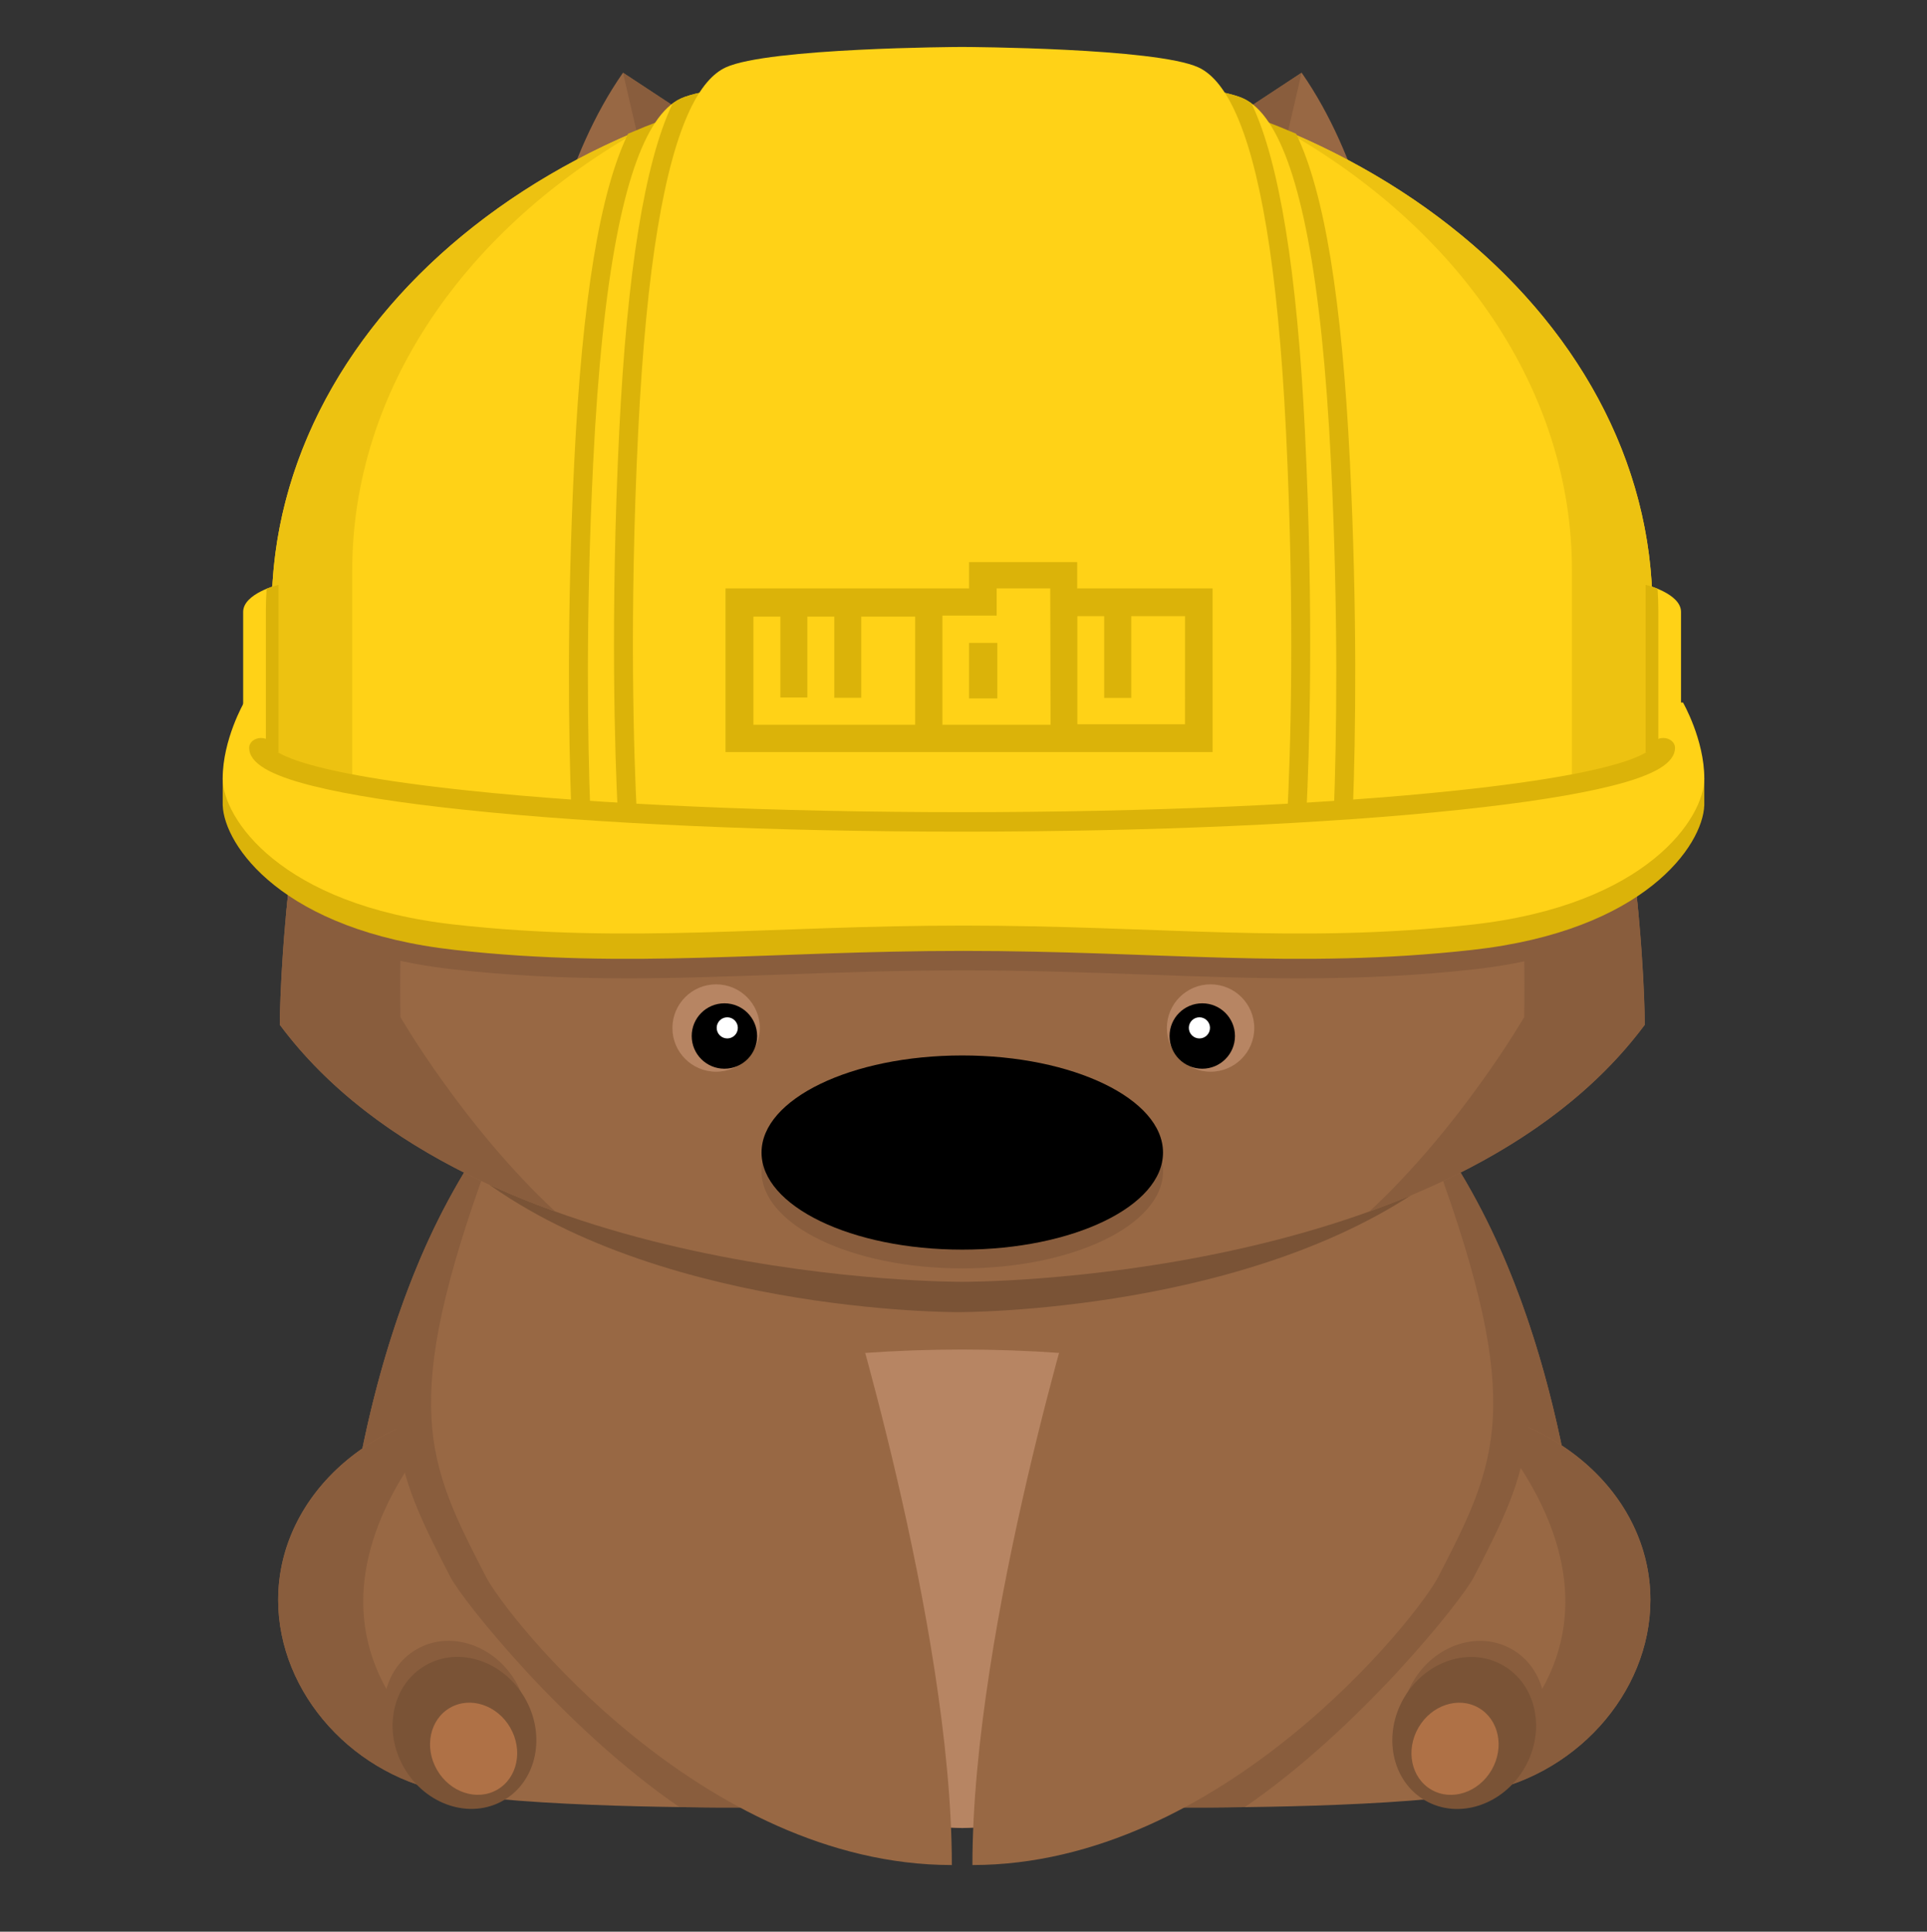 <svg xmlns="http://www.w3.org/2000/svg" xmlns:xlink="http://www.w3.org/1999/xlink" id="Layer_1" width="1080" height="1082.838" x="0" y="0" enable-background="new 0 0 1080 1082.838" version="1.1" viewBox="0 0 1080 1082.838" xml:space="preserve"><rect x="0" y="0" width="1080" height="1082.838" fill="#333333" stroke="none"/><g id="Layer_1_1_"><g id="npm-wombat"><g><g id="body__x2B__legs"><g id="body_2_"><g id="body"><path id="body_1_" fill="#986844" d="M835.561,688.896C781.152,575.474,669.822,486.121,539.333,486.12 c-130.485,0.001-241.816,89.353-296.226,202.771c-54.408,113.428-54.46,249.319-54.46,249.319 c118.524,80.148,350.686,86.521,350.686,86.521s232.206-6.389,350.687-86.521C890.02,938.215,889.969,802.318,835.561,688.896 z"/><g id="body_shadow"><path fill="#895D3D" d="M330.966,995.948c-135.034-122.052-51.083-339.339-51.083-339.339L319,602.185 c0,0-13.179,4.335-25.65,7.978c-19.846,24.117-36.787,50.688-50.242,78.736c-50.691,105.676-54.199,230.837-54.441,247.442 c0,0.031-0.001,0.063-0.001,0.093c-0.003,0.207-0.005,0.395-0.007,0.562c0,0.037,0,0.072-0.001,0.104 c-0.002,0.149-0.003,0.283-0.004,0.402c0,0.062-0.001,0.112-0.001,0.167c0,0.078-0.001,0.151-0.001,0.213 c0,0.063,0,0.105-0.001,0.15c0,0.104,0,0.181,0,0.181C227.832,964.712,279.437,983.144,330.966,995.948 C330.967,995.948,330.967,995.948,330.966,995.948z"/><path fill="#895D3D" d="M747.754,995.948c135.034-122.052,51.084-339.339,51.084-339.339l-39.117-54.43 c0,0,13.184,4.336,25.65,7.978c19.846,24.117,36.787,50.688,50.242,78.733c50.688,105.679,54.199,230.84,54.438,247.445 c0,0.031,0.001,0.063,0.002,0.093c0.006,0.207,0.008,0.395,0.01,0.562c0,0.037,0.003,0.072,0.003,0.104 c0.002,0.149,0.003,0.283,0.004,0.402c0.001,0.062,0.002,0.112,0.002,0.167c0,0.078,0.001,0.151,0.002,0.213 c0,0.063,0,0.105,0,0.15c0.001,0.104,0.001,0.181,0.001,0.181C850.889,964.712,799.284,983.144,747.754,995.948 L747.754,995.948z"/></g></g><g id="belly"><path fill="#B78563" d="M539.312,756.51c-149.29,0-278.978,42.325-344.519,104.489c-6.136,45.533-6.15,77.216-6.15,77.216 c118.524,80.148,350.686,86.521,350.686,86.521s232.206-6.39,350.688-86.521c0,0-0.017-31.661-6.146-77.168 C818.352,798.857,688.635,756.51,539.312,756.51z"/><g id="belly_shadow"><path fill="#A57859" d="M330.859,995.922c0,0-71.103-54.922-76.443-177.001c0,0-43.336,23.688-59.626,42.132 c-6.128,45.504-6.143,77.162-6.143,77.162c39.156,26.479,90.715,44.902,142.209,57.707 C330.857,995.922,330.858,995.922,330.859,995.922z"/><path fill="#A57859" d="M747.809,995.922c0,0,71.104-54.922,76.442-177.001c0,0,43.336,23.688,59.626,42.132 c6.129,45.504,6.143,77.162,6.143,77.162c-39.151,26.479-90.715,44.902-142.209,57.707H747.809z"/></g></g></g><g id="legs"><g id="leg"><path fill="#986844" d="M393.117,849.969c-0.001-0.002-0.002-0.002-0.003-0.004c-20.121-36.354-62.928-61.458-112.486-61.458 c-68.887,0-124.731,48.496-124.731,108.316c0,52.562,42.761,100.077,98.604,108.677s164.779,7.7,164.779,7.7 C446.034,993.631,416,890.621,393.117,849.969z"/><g id="shadow_3_"><path fill="#895D3D" d="M280.627,1007c-156.346-92.484-26.365-216.027-26.321-216.068 c-56.246,10.493-98.41,53.914-98.41,105.896c0,52.562,42.761,100.077,98.604,108.677c8.67,1.335,18.621,2.441,29.245,3.357 C282.724,1008.246,281.691,1007.629,280.627,1007z"/><ellipse cx="255.323" cy="962.416" fill="#895D3D" rx="43.713" ry="39.085" transform="matrix(-0.5 -0.866 0.866 -0.5 -450.485 1664.748)"/></g><g><ellipse cx="260.329" cy="971.4" fill="#7A5336" rx="43.714" ry="39.085" transform="matrix(-0.5 -0.866 0.866 -0.5 -450.758 1682.558)"/><ellipse cx="265.458" cy="980.283" fill="#AF7146" rx="26.499" ry="23.692" transform="matrix(-0.5 -0.866 0.866 -0.5 -450.755 1700.326)"/></g></g><g id="leg_2_"><path fill="#986844" d="M687.771,849.969c0.002-0.002,0.002-0.002,0.004-0.004c20.121-36.354,62.928-61.458,112.481-61.458 c68.892,0,124.73,48.496,124.73,108.316c0,52.562-42.767,100.077-98.604,108.677s-164.775,7.7-164.775,7.7 C634.854,993.631,664.888,890.621,687.771,849.969z"/><g id="shadow_2_"><path fill="#895D3D" d="M800.261,1007c156.347-92.484,26.364-216.027,26.32-216.068 c56.246,10.493,98.41,53.914,98.41,105.896c0,52.562-42.763,100.077-98.604,108.677c-8.67,1.335-18.621,2.441-29.244,3.357 C798.163,1008.246,799.196,1007.629,800.261,1007z"/><ellipse cx="825.605" cy="962.464" fill="#895D3D" rx="43.715" ry="39.086" transform="matrix(-0.5 0.866 -0.866 -0.5 2071.929 728.717)"/></g><g><ellipse cx="820.601" cy="971.471" fill="#7A5336" rx="43.715" ry="39.086" transform="matrix(-0.5 0.866 -0.866 -0.5 2072.221 746.553)"/><ellipse cx="815.455" cy="980.324" fill="#AF7146" rx="26.499" ry="23.693" transform="matrix(-0.5 0.866 -0.866 -0.5 2072.17 764.296)"/></g></g></g></g><g id="arms"><g id="arm_2_"><path id="shaodw" fill="#895D3D" d="M238.57,698.723c-0.98,2.19-1.95,4.39-2.894,6.587c-0.071,0.166-0.139,0.333-0.209,0.499 c-26.921,92.87-11.07,123.695,16.792,177.938c7.083,13.788,64.561,85.475,128.542,129.271 c22.635,0.313,38.438,0.188,38.479,0.188c38.424,5.729,71.901,8.671,93.679,10.142c-5.9-133.562-61.153-310.518-61.153-310.518 s-58.333-134.018-120.074-142.88c-2.273,2.051-4.521,4.132-6.743,6.237c-0.074,0.068-0.147,0.144-0.221,0.214 c-4.385,4.166-8.671,8.44-12.854,12.822c-0.137,0.146-0.273,0.287-0.41,0.436c-4.13,4.34-8.159,8.781-12.083,13.313 c-0.139,0.16-0.278,0.319-0.417,0.48c-1.948,2.26-3.872,4.542-5.768,6.849c-0.081,0.102-0.16,0.196-0.241,0.295 c-1.86,2.271-3.695,4.562-5.504,6.867c-0.084,0.107-0.169,0.213-0.253,0.32c-1.797,2.3-3.565,4.623-5.311,6.964 c-0.217,0.291-0.432,0.583-0.647,0.875c-3.438,4.638-6.771,9.352-9.996,14.137c-0.265,0.396-0.529,0.785-0.792,1.183 c-1.579,2.355-3.136,4.729-4.662,7.125c-0.101,0.154-0.199,0.314-0.3,0.478c-1.431,2.252-2.835,4.521-4.219,6.799 c-0.256,0.42-0.513,0.84-0.767,1.263c-1.419,2.355-2.814,4.729-4.182,7.111c-0.243,0.425-0.482,0.854-0.724,1.276 c-1.245,2.188-2.47,4.391-3.671,6.603c-0.181,0.334-0.367,0.665-0.547,0.999c-1.294,2.398-2.557,4.812-3.798,7.234 c-0.277,0.542-0.552,1.084-0.827,1.627c-1.251,2.471-2.486,4.949-3.683,7.444c-1.298,2.705-2.562,5.426-3.797,8.15 C239.059,697.606,238.819,698.166,238.57,698.723z"/><path id="arm_1_" fill="#986844" d="M471.803,712.824c0,0,61.663,197.479,61.663,332.669 c-139.34,0-249.399-138.771-261.206-161.751c-32.797-63.85-48.968-95.227,1.694-233.572 C351.899,437.312,471.803,712.824,471.803,712.824z"/></g><g id="arm_5_"><path id="shaodw_1_" fill="#895D3D" d="M839.896,698.723c0.979,2.19,1.945,4.39,2.894,6.587 c0.071,0.166,0.139,0.333,0.21,0.499c26.92,92.87,11.069,123.695-16.793,177.938c-7.084,13.788-64.561,85.475-128.542,129.271 c-22.635,0.313-38.438,0.188-38.476,0.188c-38.429,5.729-71.905,8.671-93.684,10.142 c5.9-133.562,61.153-310.518,61.153-310.518s58.332-134.018,120.073-142.88c2.271,2.051,4.521,4.132,6.738,6.237 c0.074,0.068,0.147,0.144,0.226,0.214c4.386,4.166,8.672,8.44,12.854,12.822c0.142,0.146,0.273,0.287,0.41,0.436 c4.13,4.34,8.159,8.781,12.083,13.313c0.143,0.16,0.278,0.319,0.417,0.48c1.948,2.26,3.872,4.542,5.771,6.849 c0.08,0.102,0.157,0.196,0.237,0.295c1.86,2.271,3.695,4.562,5.506,6.867c0.084,0.107,0.171,0.213,0.255,0.32 c1.799,2.3,3.562,4.623,5.312,6.964c0.218,0.291,0.434,0.583,0.647,0.875c3.438,4.638,6.771,9.352,9.995,14.137 c0.267,0.396,0.526,0.785,0.791,1.183c1.578,2.355,3.14,4.729,4.66,7.125c0.104,0.154,0.199,0.314,0.304,0.478 c1.433,2.252,2.834,4.521,4.221,6.799c0.256,0.42,0.514,0.84,0.768,1.263c1.419,2.355,2.813,4.729,4.186,7.111 c0.24,0.425,0.479,0.854,0.726,1.276c1.244,2.188,2.469,4.391,3.671,6.603c0.185,0.334,0.366,0.665,0.548,0.999 c1.293,2.398,2.561,4.812,3.798,7.234c0.276,0.542,0.557,1.084,0.827,1.627c1.25,2.471,2.484,4.949,3.687,7.444 c1.298,2.705,2.561,5.426,3.797,8.15C839.407,697.606,839.646,698.166,839.896,698.723z"/><path id="arm_6_" fill="#986844" d="M606.662,712.824c0,0-61.662,197.479-61.662,332.669 c139.341,0,249.398-138.771,261.206-161.751c32.797-63.85,48.968-95.227-1.693-233.572 C726.567,437.312,606.662,712.824,606.662,712.824z"/></g></g><path id="head_shadow" fill="#7A5336" d="M532.84,523.432c-115.1,0-215.95,52.197-272.002,130.438 c100.513,82.639,276.051,81.684,276.051,81.684s169.624,0.925,270.864-77.543C752.324,577.475,649.959,523.432,532.84,523.432z"/></g><g id="npm_-_wombat_-_face"><g id="ears_3_"><g id="ear_4_"><path fill="#986844" d="M729.506,40.764l-51.035,33.604l26.504,57.192l68.115,18.423 C773.09,149.983,762.875,88.508,729.506,40.764z"/><polygon fill="#895D3D" points="684.488 87.354 678.471 74.368 729.506 40.764 715.125 102.796"/></g><g id="ear_1_"><path fill="#986844" d="M349.16,40.764l51.038,33.604l-26.504,57.192l-68.118,18.423 C305.575,149.983,315.79,88.508,349.16,40.764z"/><polygon fill="#895D3D" points="394.181 87.354 400.197 74.368 349.16 40.764 363.543 102.796"/></g></g><path id="head_1_" fill="#986844" d="M862.408,279.306C803.064,145.034,681.635,39.257,539.312,39.256 C396.989,39.257,275.56,145.033,216.21,279.306c-59.344,134.273-59.4,295.15-59.4,295.15 c108.216,145.6,382.5,144.097,382.5,144.097s274.276,1.503,382.493-144.097C921.809,574.456,921.752,413.579,862.408,279.306z"/><g id="nose_6_"><ellipse id="nose_8_" cx="539.312" cy="656.609" fill="#895D3D" rx="112.506" ry="54.424"/><ellipse id="nose_7_" cx="539.312" cy="646.082" rx="112.506" ry="54.422"/></g><g id="face_4_"><g id="eyes_6_"><g id="eye_8_"><path fill="#B78563" d="M425.841,576.288c0,13.527-10.965,24.489-24.491,24.489c-13.522,0-24.493-10.962-24.493-24.489 c0-13.529,10.966-24.491,24.493-24.491C414.877,551.797,425.841,562.759,425.841,576.288z"/><circle cx="406.004" cy="580.762" r="18.333"/><circle cx="407.599" cy="576.196" r="5.926" fill="#FFF"/></g><g id="eye_7_"><path fill="#B78563" d="M653.979,576.288c0,13.527,10.97,24.489,24.492,24.489c13.523,0,24.492-10.962,24.492-24.489 c0-13.529-10.969-24.491-24.492-24.491C664.943,551.797,653.979,562.759,653.979,576.288z"/><circle cx="673.814" cy="580.762" r="18.333"/><circle cx="672.221" cy="576.196" r="5.927" fill="#FFF"/></g></g></g><path id="shadow_1_" fill="#895D3D" d="M224.425,570.159c0,0,35.38,61.271,86.772,108.979 c-59.193-21.307-116.802-54.126-154.382-104.688c0,0,0.056-160.877,59.4-295.15c38.715-87.593,103.858-163.05,183.983-204.934 C396.675,76.585,219.016,190.318,224.425,570.159z M854.244,570.159c0,0-35.379,61.271-86.773,108.979 c59.193-21.306,116.801-54.125,154.383-104.687c0,0-0.057-160.877-59.396-295.15c-38.72-87.594-103.86-163.051-183.985-204.935 C681.992,76.585,859.652,190.318,854.244,570.159z"/></g></g><g id="hat_3_"><path fill="#895D3D" d="M862.408,279.306C803.064,145.034,681.635,39.257,539.312,39.256 C396.989,39.257,275.56,145.033,216.21,279.306c-36.587,82.783-50.638,175.676-56.035,234.748 c30.249,18.764,66.69,26.314,93.531,29.298c31.094,3.456,62.164,5.066,97.778,5.066c28.479,0,56.418-1.012,85.999-2.082 c32.216-1.166,65.526-2.372,102.517-2.372c36.984,0,70.298,1.206,102.516,2.372c29.58,1.07,57.521,2.082,85.997,2.082 c35.613,0,66.686-1.61,97.776-5.066c26.457-2.938,62.238-10.324,92.226-28.503C913.172,455.818,899.16,362.462,862.408,279.306z"/><g id="construction_helmet_3_"><g id="lid_3_"><path fill="#DBB309" d="M953.676,436.397c-3.213-15.851-10.435-28.396-10.435-28.396L540,407.275l-403.242,0.729 c0,0-7.222,12.546-10.436,28.396h-1.513v15.104h0.021c0.863,22.268,33.181,70.224,130.085,80.994 c98.244,10.921,176.528,0.546,285.084,0.546s186.839,10.375,285.083-0.546c96.904-10.771,129.224-58.729,130.085-80.994h0.021 V436.4L953.676,436.397L953.676,436.397z"/><path fill="#FFD217" d="M943.241,393.807L540,393.079l-403.242,0.729c0,0-11.949,20.749-11.949,42.593 c0,21.841,31.863,70.981,130.106,81.901c98.244,10.921,176.528,0.546,285.084,0.546s186.839,10.375,285.083-0.546 c98.244-10.92,130.105-60.062,130.105-81.901C955.188,414.557,943.241,393.807,943.241,393.807z"/></g><path id="helmet_1_" fill="#FFD217" d="M539.21,37.756c-213.706,0-386.949,136.167-386.949,304.139v77.576 c0,22.617,173.244,40.952,386.949,40.952s386.948-18.335,386.948-40.952v-77.576C926.158,173.924,752.914,37.756,539.21,37.756z"/><path id="shadow_9_" fill="#EDC211" d="M197.4,320.054c0-102.088,64-192.422,162.178-247.585 c-123.242,50.867-207.317,152.422-207.317,269.426v77.576c0,6.941,16.341,13.479,45.139,19.207V320.054z"/><path id="shadow_4_" fill="#EDC211" d="M881.02,320.054c0-102.088-64-192.422-162.178-247.585 c123.242,50.867,207.316,152.422,207.316,269.426v77.576c0,6.941-16.34,13.479-45.139,19.207V320.054L881.02,320.054z"/><g id="top_3_"><g><path fill="#DBB309" d="M555.43,37.994C617.227,39.8,675.32,52.98,726.408,74.973c15.81,32.518,25.713,93.021,30.18,184.159 c4.146,84.58,3.205,152.136,1.659,194.217c-58.604,4.224-128.734,6.782-204.356,7.051L555.43,37.994z"/><path fill="#FFD217" d="M566.03,43.802c0,0,31.015,0.136,63.37,1.974c27.722,1.573,56.427,4.396,67.451,9.453 c5.059,2.32,9.879,6.752,14.396,13.567c16.832,25.381,29.491,83.937,34.723,190.687c4.284,87.342,3.044,156.501,1.621,194.604 c-53.556,3.591-116.013,5.827-183.084,6.255L566.03,43.802z"/></g><g><path fill="#DBB309" d="M522.989,37.994C461.192,39.8,403.101,52.98,352.012,74.973 c-15.809,32.518-25.712,93.021-30.18,184.159c-4.146,84.58-3.204,152.136-1.658,194.217 c58.605,4.224,128.732,6.782,204.357,7.051L522.989,37.994z"/><path fill="#FFD217" d="M512.389,43.802c0,0-31.014,0.136-63.369,1.974c-27.721,1.573-56.427,4.396-67.453,9.453 c-5.059,2.32-9.878,6.752-14.397,13.567c-16.832,25.381-29.492,83.937-34.725,190.687 c-4.281,87.342-3.04,156.501-1.618,194.604c53.556,3.591,116.013,5.827,183.083,6.255L512.389,43.802z"/></g><g><path fill="#DBB309" d="M566.03,43.802c0,0,31.015,0.136,63.37,1.974c27.722,1.573,56.427,4.396,67.451,9.453 c1.549,0.709,3.07,1.644,4.572,2.756c0.104,0.222,0.212,0.432,0.318,0.655c15.288,32.407,25.253,93.983,29.617,183.019 c5.119,104.478,2.337,183.367,0.835,213.403c-49.995,3.018-106.938,4.893-167.688,5.278L566.03,43.802z"/><path fill="#DBB309" d="M512.389,43.802c0,0-31.014,0.136-63.369,1.974c-27.721,1.573-56.427,4.396-67.453,9.453 c-1.548,0.709-3.071,1.644-4.572,2.756c-0.105,0.222-0.214,0.432-0.32,0.655c-15.288,32.407-25.253,93.983-29.618,183.019 c-5.121,104.478-2.337,183.367-0.835,213.403c49.995,3.018,106.937,4.893,167.688,5.278L512.389,43.802z"/><path fill="#FFD217" d="M720.75,242.011c-4.61-94.067-14.988-150.709-28.908-180.21c-6.116-12.967-12.918-20.698-20.215-24.044 C647.73,26.797,540.806,26.33,540.806,26.33h-3.189c0,0-106.925,0.467-130.822,11.427 c-7.296,3.347-14.097,11.078-20.215,24.044c-13.917,29.5-24.295,86.143-28.906,180.21 c-5.141,104.863-2.32,183.519-0.786,213.679c53.948,3.021,115.444,4.733,180.73,4.733v0.316h3.189v-0.316 c65.286,0,126.782-1.714,180.729-4.733C723.07,425.527,725.891,346.874,720.75,242.011z"/></g></g><g id="edges_3_"><g><path fill="#FFD217" d="M156.191,421.655c-11.544,0-19.914,0-19.914,0s0-68.254,0-78.628s19.914-15.289,19.914-15.289V421.655z"/><path fill="#DBB309" d="M156.191,327.738c0,0-3.054,0.756-6.768,2.295c-0.256,3.94-0.422,7.895-0.422,11.859v77.576 c0,0.703,0.103,1.435,0.361,2.187c2.106,0,4.39,0,6.829,0V327.738z"/></g><g><path fill="#FFD217" d="M922.229,421.655c11.545,0,19.914,0,19.914,0s0-68.254,0-78.628s-19.914-15.289-19.914-15.289V421.655z"/><path fill="#DBB309" d="M922.229,327.738c0,0,3.057,0.756,6.769,2.295c0.256,3.94,0.426,7.895,0.426,11.859v77.576 c0,0.703-0.104,1.435-0.36,2.187c-2.106,0-4.395,0-6.828,0v-93.917H922.229z"/></g></g><path id="rim_3_" fill="#DBB309" d="M539.209,466.199c-105.229,0-204.2-4.341-278.686-12.227 c-36.452-3.855-65.148-8.367-85.292-13.407c-24.277-6.075-35.584-12.878-35.584-21.411c0-3.019,2.972-5.46,6.638-5.46 s6.638,2.442,6.638,5.46c0,0.125,4.697,12.92,109.294,23.986c73.94,7.826,172.312,12.138,276.991,12.138 c104.682,0,203.053-4.312,276.992-12.138c104.597-11.066,109.295-23.862,109.295-23.986c0-3.019,2.971-5.46,6.638-5.46 c3.666,0,6.639,2.442,6.639,5.46c0,8.53-11.308,15.336-35.584,21.411c-20.145,5.04-48.841,9.552-85.291,13.407 C743.411,461.858,644.438,466.199,539.209,466.199z"/></g><path id="logo_3_" fill="#DBB309" d="M679.615,421.565H406.611v-91.729h136.502v-14.742h60.604v14.742h75.896L679.615,421.565 L679.615,421.565z M664.16,345.401h-30.156v45.829h-15.162v-45.829H603.82v60.605h60.343L664.16,345.401L664.16,345.401z M588.795,406.277l-0.182-76.441h-30.03v15.251h-30.401v61.189L588.795,406.277L588.795,406.277z M558.947,391.536h-15.835 v-31.123h15.835V391.536z M512.9,406.277V345.67h-30.211v45.502h-15.106V345.67h-15.091v45.319H437.37V345.67h-15.109v60.607 H512.9L512.9,406.277z"/></g></g></svg>